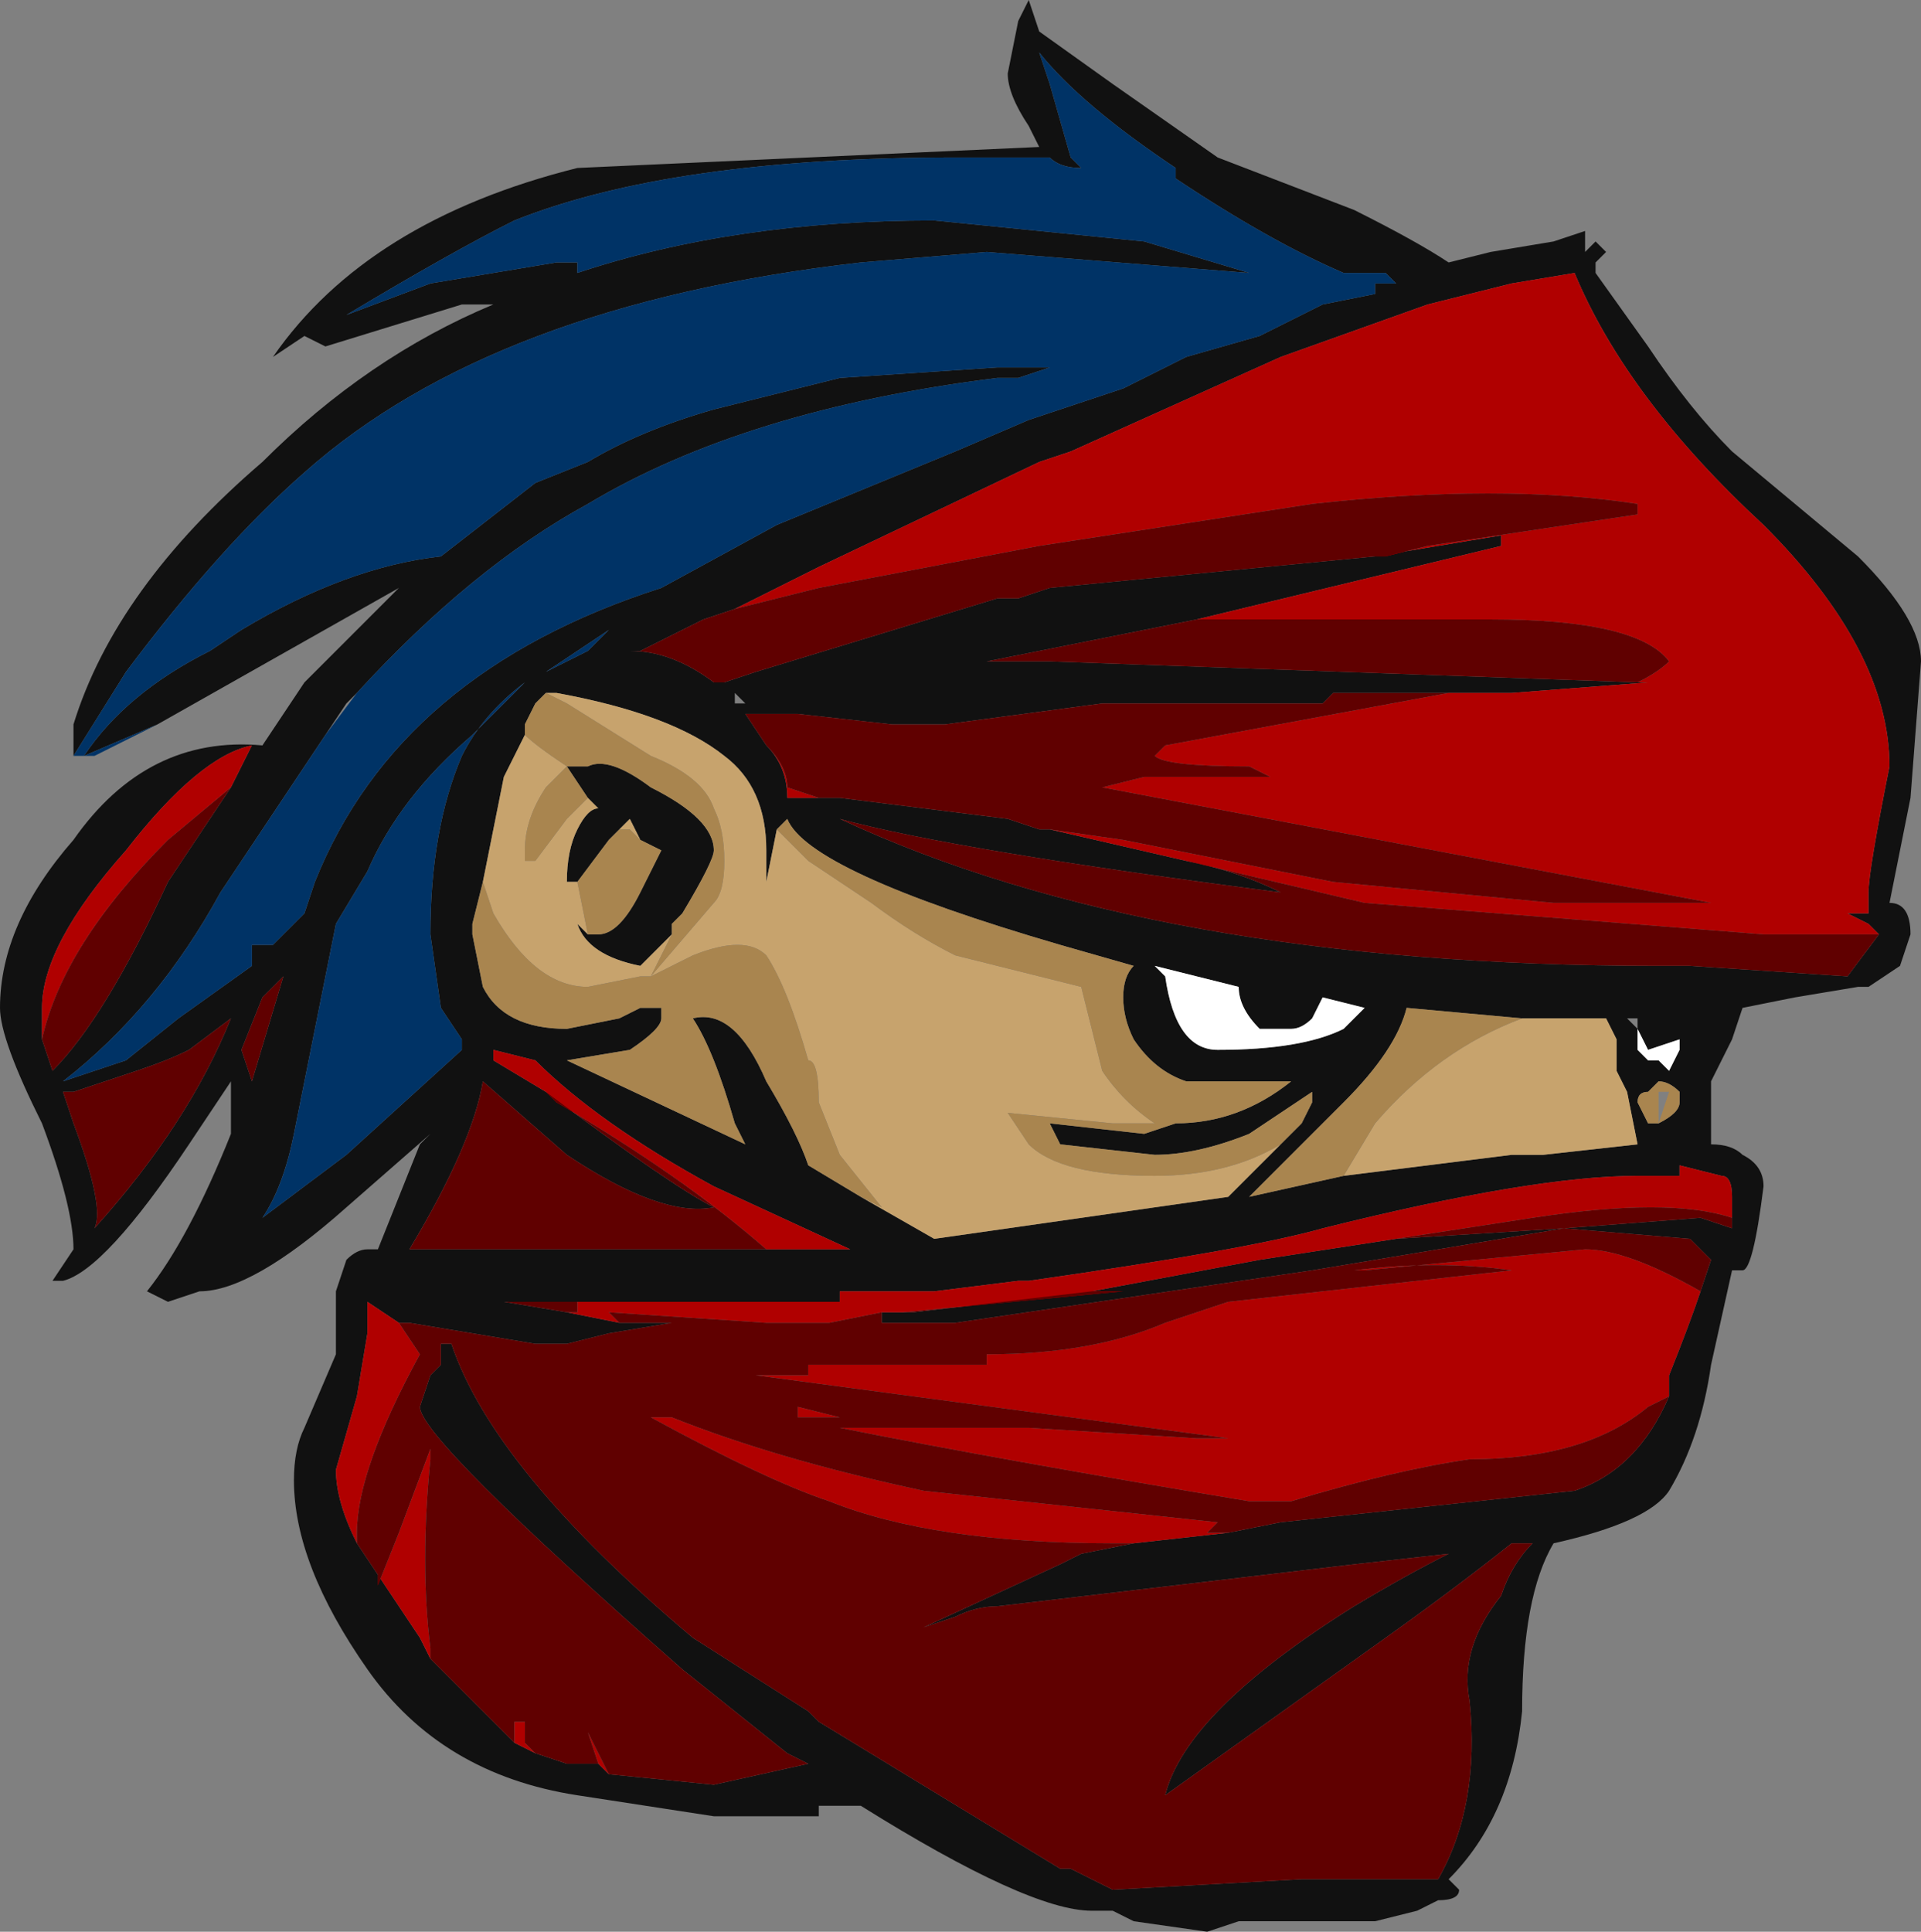 <?xml version="1.0" encoding="UTF-8" standalone="no"?>
<svg xmlns:ffdec="https://www.free-decompiler.com/flash" xmlns:xlink="http://www.w3.org/1999/xlink" ffdec:objectType="frame" height="64.4px" width="64.05px" xmlns="http://www.w3.org/2000/svg">
  <rect width="100%" height="100%" fill="#808080" stroke="none"/>
  <g transform="matrix(1.0, 0.0, 0.0, 1.0, 36.4, 26.6)">
    <use ffdec:characterId="1608" height="9.2" transform="matrix(7.0, 0.0, 0.0, 7.0, -36.4, -26.6)" width="9.15" xlink:href="#shape0"/>
  </g>
  <defs>
    <g id="shape0" transform="matrix(1.0, 0.0, 0.0, 1.0, 5.2, 3.8)">
      <path d="M-4.85 -0.2 L-4.85 -0.35 Q-4.65 -1.0 -3.95 -1.6 -3.45 -2.1 -2.85 -2.35 L-3.0 -2.35 -3.65 -2.15 -3.75 -2.2 -3.9 -2.1 Q-3.45 -2.75 -2.45 -3.0 L-0.25 -3.1 -0.3 -3.2 Q-0.4 -3.35 -0.4 -3.45 L-0.35 -3.7 -0.3 -3.8 -0.25 -3.65 0.1 -3.4 0.6 -3.05 1.25 -2.8 Q1.55 -2.65 1.7 -2.55 L1.9 -2.6 2.2 -2.65 2.35 -2.7 2.35 -2.6 2.4 -2.65 2.45 -2.6 2.4 -2.55 2.4 -2.5 2.65 -2.15 Q2.85 -1.85 3.05 -1.65 L3.65 -1.15 Q3.95 -0.85 3.95 -0.65 L3.9 0.0 3.8 0.5 Q3.9 0.5 3.9 0.65 L3.85 0.8 3.7 0.9 3.65 0.9 3.35 0.95 3.1 1.0 3.05 1.15 2.95 1.35 2.95 1.65 Q3.05 1.65 3.1 1.7 3.2 1.75 3.2 1.85 3.15 2.25 3.1 2.25 L3.05 2.25 2.95 2.7 Q2.9 3.05 2.75 3.3 2.65 3.45 2.2 3.55 2.05 3.8 2.05 4.35 2.0 4.85 1.7 5.15 L1.75 5.2 Q1.75 5.25 1.65 5.25 L1.55 5.3 1.35 5.35 0.7 5.35 0.55 5.4 0.2 5.35 0.1 5.3 0.0 5.3 Q-0.3 5.3 -1.1 4.8 L-1.3 4.8 -1.3 4.85 -1.8 4.85 -2.45 4.75 Q-3.1 4.65 -3.45 4.15 -3.8 3.65 -3.8 3.25 -3.8 3.1 -3.75 3.0 L-3.6 2.65 -3.6 2.35 -3.55 2.2 Q-3.5 2.15 -3.45 2.15 L-3.4 2.15 -3.2 1.65 -3.15 1.6 -3.55 1.95 Q-4.0 2.35 -4.25 2.35 L-4.4 2.4 -4.5 2.35 Q-4.3 2.1 -4.1 1.6 L-4.1 1.35 -4.3 1.65 Q-4.7 2.25 -4.9 2.3 L-4.95 2.3 -4.85 2.15 Q-4.85 1.95 -5.0 1.55 -5.2 1.15 -5.2 1.0 -5.2 0.6 -4.85 0.2 -4.5 -0.3 -3.95 -0.25 L-3.75 -0.55 -3.3 -1.0 -4.45 -0.35 -4.8 -0.2 Q-4.6 -0.5 -4.2 -0.7 L-4.05 -0.8 Q-3.55 -1.1 -3.1 -1.15 L-2.65 -1.5 -2.4 -1.6 Q-2.15 -1.75 -1.8 -1.85 L-1.2 -2.0 -0.45 -2.05 -0.2 -2.05 -0.35 -2.0 -0.45 -2.0 Q-1.65 -1.85 -2.4 -1.4 -2.95 -1.1 -3.5 -0.5 L-3.55 -0.45 -3.65 -0.3 -4.15 0.45 Q-4.45 1.0 -4.9 1.35 L-4.6 1.25 -4.35 1.05 -4.0 0.8 -4.0 0.7 -3.9 0.7 -3.75 0.55 -3.7 0.4 Q-3.3 -0.6 -2.05 -1.0 L-1.5 -1.3 -0.65 -1.65 -0.3 -1.8 0.15 -1.95 0.45 -2.1 0.8 -2.2 1.1 -2.35 1.35 -2.4 1.35 -2.45 1.45 -2.45 1.4 -2.5 1.2 -2.5 Q0.85 -2.65 0.4 -2.95 L-0.1 -3.05 -0.05 -3.0 Q-0.15 -3.0 -0.2 -3.05 L-0.65 -3.05 Q-2.0 -3.05 -2.75 -2.75 -3.05 -2.6 -3.55 -2.3 L-3.15 -2.45 -2.55 -2.55 -2.45 -2.55 -2.45 -2.5 Q-1.7 -2.75 -0.75 -2.75 L0.25 -2.65 0.75 -2.5 -0.5 -2.6 -1.1 -2.55 Q-2.85 -2.35 -3.75 -1.55 -4.15 -1.2 -4.6 -0.6 L-4.85 -0.2 M3.75 0.65 L3.7 0.6 3.6 0.55 3.7 0.55 3.7 0.45 Q3.7 0.35 3.8 -0.15 3.8 -0.7 3.2 -1.3 2.55 -1.9 2.3 -2.5 L2.0 -2.45 1.6 -2.35 0.9 -2.1 -0.1 -1.65 -0.25 -1.6 -1.3 -1.1 -1.7 -0.9 -1.85 -0.85 -2.15 -0.7 -2.2 -0.7 Q-2.0 -0.7 -1.8 -0.55 L-1.75 -0.55 -1.6 -0.6 -0.45 -0.95 -0.35 -0.95 -0.2 -1.0 1.35 -1.15 1.95 -1.25 1.95 -1.2 0.5 -0.85 -0.5 -0.65 -0.2 -0.65 2.6 -0.55 2.65 -0.55 2.0 -0.5 1.7 -0.5 1.15 -0.5 1.1 -0.45 0.05 -0.45 -0.7 -0.35 -0.95 -0.35 -1.4 -0.4 -1.65 -0.4 -1.55 -0.25 Q-1.45 -0.15 -1.45 0.0 L-1.2 0.0 -0.4 0.1 -0.25 0.15 -0.2 0.15 0.45 0.3 Q0.7 0.35 0.9 0.45 -0.65 0.25 -1.2 0.1 0.3 0.8 2.7 0.8 L2.85 0.8 3.6 0.85 3.75 0.65 M-1.75 -0.55 L-1.75 -0.55 M0.4 -3.0 Q-0.05 -3.3 -0.25 -3.55 L-0.2 -3.4 -0.1 -3.05 0.4 -2.95 0.4 -3.0 M-4.1 -0.05 L-4.0 -0.25 Q-4.25 -0.2 -4.6 0.25 -5.0 0.7 -5.0 1.0 L-5.0 1.15 -4.95 1.3 Q-4.7 1.05 -4.4 0.4 L-4.1 -0.05 M-2.4 -0.7 L-2.3 -0.8 -2.6 -0.6 Q-2.5 -0.65 -2.4 -0.7 M-2.6 -0.5 L-2.65 -0.45 -2.7 -0.35 -2.7 -0.3 -2.8 -0.1 -2.9 0.4 -2.95 0.6 -2.95 0.65 -2.9 0.9 Q-2.8 1.1 -2.5 1.1 L-2.25 1.05 -2.15 1.0 Q-2.1 1.0 -2.05 1.0 L-2.05 1.05 Q-2.05 1.1 -2.2 1.2 L-2.5 1.25 -1.65 1.65 -1.7 1.55 Q-1.8 1.2 -1.9 1.05 -1.7 1.0 -1.55 1.35 -1.4 1.6 -1.35 1.75 L-1.1 1.9 -0.75 2.1 0.65 1.9 0.9 1.65 1.0 1.55 1.05 1.45 1.05 1.4 0.75 1.6 Q0.5 1.7 0.3 1.7 L-0.15 1.65 -0.2 1.55 0.25 1.6 0.4 1.55 Q0.7 1.55 0.95 1.35 L0.45 1.35 Q0.3 1.3 0.2 1.15 0.15 1.05 0.15 0.95 0.15 0.85 0.2 0.8 L-0.15 0.7 Q-1.35 0.35 -1.45 0.1 L-1.5 0.15 -1.55 0.4 -1.55 0.25 Q-1.55 -0.05 -1.75 -0.2 -2.0 -0.4 -2.55 -0.5 L-2.6 -0.5 M-2.7 -0.55 L-2.95 -0.3 Q-3.3 0.0 -3.45 0.35 L-3.6 0.6 -3.8 1.6 Q-3.85 1.85 -3.95 2.0 L-3.55 1.7 -3.0 1.2 -3.0 1.15 -3.1 1.0 -3.15 0.65 Q-3.15 0.15 -3.0 -0.2 -2.9 -0.4 -2.7 -0.55 M-2.4 0.0 L-2.5 -0.15 -2.4 -0.15 Q-2.3 -0.2 -2.1 -0.05 -1.8 0.1 -1.8 0.25 -1.8 0.3 -1.95 0.55 L-2.0 0.6 -2.0 0.65 -2.15 0.8 Q-2.4 0.75 -2.45 0.6 L-2.4 0.65 -2.35 0.65 Q-2.25 0.65 -2.15 0.45 L-2.05 0.25 -2.15 0.2 -2.2 0.1 -2.25 0.15 -2.3 0.2 -2.45 0.4 -2.5 0.4 Q-2.5 0.25 -2.45 0.15 -2.4 0.05 -2.35 0.05 L-2.4 0.0 M-1.7 -0.45 L-1.65 -0.45 -1.7 -0.5 -1.7 -0.45 M-1.55 2.15 L-1.15 2.15 -1.8 1.85 Q-2.35 1.55 -2.65 1.25 L-2.85 1.2 -2.85 1.25 -2.6 1.4 Q-2.0 1.85 -1.8 1.95 -2.05 2.0 -2.5 1.7 L-2.9 1.35 Q-2.95 1.65 -3.25 2.15 L-1.55 2.15 M-2.25 2.5 L-2.0 2.5 -2.3 2.55 -2.5 2.6 -2.65 2.6 -3.25 2.5 -3.3 2.5 -3.45 2.4 -3.45 2.55 -3.5 2.85 -3.6 3.2 Q-3.6 3.35 -3.5 3.55 L-3.4 3.7 -3.2 4.0 -3.15 4.1 Q-2.95 4.3 -2.75 4.5 L-2.65 4.55 -2.5 4.6 -2.35 4.6 -2.3 4.65 -1.8 4.7 -1.35 4.6 -1.45 4.55 -1.95 4.15 Q-3.2 3.05 -3.2 2.9 L-3.15 2.75 -3.1 2.7 -3.1 2.6 -3.05 2.6 Q-2.85 3.2 -1.9 4.0 L-1.35 4.35 -1.3 4.4 -0.15 5.1 -0.1 5.1 0.1 5.2 1.0 5.15 Q1.45 5.15 1.65 5.15 1.85 4.8 1.8 4.3 1.75 4.05 1.95 3.8 2.0 3.65 2.1 3.55 L2.0 3.55 Q1.75 3.75 1.4 4.0 L0.35 4.75 Q0.45 4.35 1.25 3.85 1.5 3.7 1.7 3.6 L1.25 3.65 -0.45 3.85 Q-0.55 3.85 -0.65 3.9 L-0.8 3.95 -0.15 3.65 -0.05 3.6 0.2 3.55 0.65 3.5 0.9 3.45 2.3 3.3 Q2.6 3.2 2.75 2.85 L2.75 2.75 Q2.85 2.5 2.9 2.35 L2.95 2.2 2.85 2.1 2.25 2.05 2.9 2.0 3.05 2.05 3.05 1.9 Q3.05 1.8 3.0 1.8 L2.8 1.75 2.8 1.8 2.6 1.8 Q2.1 1.8 1.1 2.05 0.75 2.15 -0.3 2.3 L-0.35 2.3 -0.75 2.35 -1.2 2.35 -1.2 2.4 -2.5 2.4 -2.8 2.4 -2.5 2.45 -2.25 2.5 M1.45 2.1 L2.25 2.05 1.05 2.25 -0.65 2.5 -1.0 2.5 -1.0 2.45 -0.9 2.45 -0.85 2.45 0.0 2.35 0.8 2.2 1.45 2.1 M-4.0 1.35 L-3.85 0.85 -3.95 0.95 -4.05 1.2 -4.0 1.35 M-4.9 1.4 L-4.85 1.55 Q-4.7 1.95 -4.75 2.05 -4.3 1.55 -4.1 1.05 L-4.3 1.2 Q-4.4 1.25 -4.55 1.3 L-4.85 1.4 -4.9 1.4 M-3.15 1.5 L-3.15 1.5 M1.2 1.8 L2.0 1.7 2.15 1.7 2.6 1.65 2.55 1.4 2.5 1.3 2.5 1.15 2.45 1.05 2.05 1.05 1.5 1.0 Q1.45 1.2 1.2 1.45 L0.75 1.9 1.2 1.8 M2.6 1.05 L2.55 1.05 2.6 1.1 2.6 1.2 2.65 1.25 2.7 1.25 2.75 1.3 2.8 1.2 2.8 1.15 2.65 1.2 2.6 1.1 2.6 1.05 M2.8 1.4 Q2.75 1.35 2.7 1.35 L2.65 1.4 Q2.6 1.4 2.6 1.45 L2.65 1.55 2.7 1.55 Q2.8 1.5 2.8 1.45 L2.8 1.4 M2.6 1.75 L2.6 1.75 M0.35 0.85 Q0.4 1.2 0.6 1.2 1.0 1.2 1.2 1.1 L1.3 1.0 1.1 0.95 1.05 1.05 Q1.0 1.1 0.95 1.1 L0.8 1.1 Q0.7 1.0 0.7 0.9 L0.3 0.8 0.35 0.85 M0.7 1.9 L0.7 1.9" fill="#111111" fill-rule="evenodd" stroke="none"/>
      <path d="M-1.7 -0.9 L-1.3 -1.1 -0.25 -1.6 -0.1 -1.65 0.9 -2.1 1.6 -2.35 2.0 -2.45 2.3 -2.5 Q2.55 -1.9 3.2 -1.3 3.8 -0.7 3.8 -0.15 3.7 0.35 3.7 0.45 L3.7 0.55 3.6 0.55 3.7 0.6 3.75 0.65 3.2 0.65 1.3 0.5 0.45 0.3 -0.2 0.15 0.15 0.2 1.15 0.4 2.2 0.5 2.95 0.5 0.05 -0.05 0.25 -0.1 0.85 -0.1 0.75 -0.15 Q0.35 -0.15 0.3 -0.2 L0.35 -0.25 1.7 -0.5 2.0 -0.5 2.65 -0.55 2.6 -0.55 Q2.7 -0.6 2.75 -0.65 2.6 -0.85 1.9 -0.85 L0.5 -0.85 1.95 -1.2 1.95 -1.25 1.35 -1.15 1.4 -1.15 1.6 -1.2 2.6 -1.35 2.6 -1.4 Q1.95 -1.5 1.05 -1.4 L-0.25 -1.2 -1.3 -1.0 -1.7 -0.9 M-1.2 0.0 L-1.45 0.0 Q-1.45 -0.15 -1.55 -0.25 -1.45 -0.15 -1.45 -0.05 L-1.3 0.0 -1.2 0.0 M-1.75 -0.55 L-1.75 -0.55 M-5.0 1.15 L-5.0 1.0 Q-5.0 0.7 -4.6 0.25 -4.25 -0.2 -4.0 -0.25 L-4.1 -0.05 -4.4 0.2 Q-4.9 0.7 -5.0 1.15 M-2.6 1.4 L-2.85 1.25 -2.85 1.2 -2.65 1.25 Q-2.35 1.55 -1.8 1.85 L-1.15 2.15 -1.55 2.15 Q-1.95 1.8 -2.55 1.45 L-2.6 1.4 M-3.3 2.5 L-3.2 2.65 Q-3.5 3.2 -3.5 3.5 L-3.5 3.55 Q-3.6 3.35 -3.6 3.2 L-3.5 2.85 -3.45 2.55 -3.45 2.4 -3.3 2.5 M-3.4 3.7 L-3.4 3.75 -3.3 3.5 -3.15 3.1 -3.15 3.15 Q-3.2 3.65 -3.15 4.05 L-3.15 4.1 -3.2 4.0 -3.4 3.7 M-2.75 4.5 L-2.75 4.4 -2.7 4.4 -2.7 4.5 -2.65 4.55 -2.75 4.5 M-2.35 4.6 L-2.4 4.45 -2.3 4.65 -2.35 4.6 M0.2 3.55 L0.1 3.55 Q-0.75 3.55 -1.25 3.35 -1.55 3.25 -2.1 2.95 L-2.0 2.95 Q-1.5 3.15 -0.8 3.3 L0.6 3.45 0.55 3.5 0.65 3.5 0.2 3.55 M2.75 2.85 L2.65 2.9 Q2.35 3.15 1.8 3.15 1.45 3.2 0.95 3.35 L0.75 3.35 Q-0.45 3.15 -1.2 3.0 L-0.3 3.0 0.5 3.05 0.65 3.05 -1.6 2.75 -1.35 2.75 -1.35 2.7 -0.5 2.7 -0.5 2.65 Q0.0 2.65 0.35 2.5 L0.65 2.4 2.0 2.25 Q1.65 2.2 1.25 2.25 L1.3 2.25 2.35 2.15 Q2.55 2.15 2.9 2.35 2.85 2.5 2.75 2.75 L2.75 2.85 M3.05 2.05 L3.05 2.0 Q2.75 1.9 2.1 2.0 L1.45 2.1 0.8 2.2 0.0 2.35 0.15 2.35 -0.9 2.45 -1.0 2.45 -1.25 2.5 -1.55 2.5 -2.3 2.45 -2.25 2.5 -2.5 2.45 -2.45 2.45 -2.45 2.4 -2.5 2.4 -1.2 2.4 -1.2 2.35 -0.75 2.35 -0.35 2.3 -0.3 2.3 Q0.75 2.15 1.1 2.05 2.1 1.8 2.6 1.8 L2.8 1.8 2.8 1.75 3.0 1.8 Q3.05 1.8 3.05 1.9 L3.05 2.05 M-1.4 2.95 L-1.4 2.9 -1.2 2.95 -1.4 2.95" fill="#b00000" fill-rule="evenodd" stroke="none"/>
      <path d="M-4.45 -0.35 L-4.75 -0.2 -4.8 -0.2 -4.85 -0.2 -4.6 -0.6 Q-4.15 -1.2 -3.75 -1.55 -2.85 -2.35 -1.1 -2.55 L-0.5 -2.6 0.75 -2.5 0.25 -2.65 -0.75 -2.75 Q-1.7 -2.75 -2.45 -2.5 L-2.45 -2.55 -2.55 -2.55 -3.15 -2.45 -3.55 -2.3 Q-3.05 -2.6 -2.75 -2.75 -2.0 -3.05 -0.65 -3.05 L-0.2 -3.05 Q-0.15 -3.0 -0.05 -3.0 L-0.1 -3.05 0.4 -2.95 Q0.85 -2.65 1.2 -2.5 L1.4 -2.5 1.45 -2.45 1.35 -2.45 1.35 -2.4 1.1 -2.35 0.8 -2.2 0.45 -2.1 0.15 -1.95 -0.3 -1.8 -0.65 -1.65 -1.5 -1.3 -2.05 -1.0 Q-3.3 -0.6 -3.7 0.4 L-3.75 0.55 -3.9 0.7 -4.0 0.7 -4.0 0.8 -4.35 1.05 -4.6 1.25 -4.9 1.35 Q-4.45 1.0 -4.15 0.45 L-3.65 -0.3 -3.5 -0.5 Q-2.95 -1.1 -2.4 -1.4 -1.65 -1.85 -0.45 -2.0 L-0.35 -2.0 -0.2 -2.05 -0.45 -2.05 -1.2 -2.0 -1.8 -1.85 Q-2.15 -1.75 -2.4 -1.6 L-2.65 -1.5 -3.1 -1.15 Q-3.55 -1.1 -4.05 -0.8 L-4.2 -0.7 Q-4.6 -0.5 -4.8 -0.2 L-4.45 -0.35 M0.4 -3.0 L0.4 -2.95 -0.1 -3.05 -0.2 -3.4 -0.25 -3.55 Q-0.05 -3.3 0.4 -3.0 M-2.4 -0.7 Q-2.5 -0.65 -2.6 -0.6 L-2.3 -0.8 -2.4 -0.7 M-2.6 -0.5 L-2.55 -0.5 -2.6 -0.5 M-2.7 -0.55 Q-2.9 -0.4 -3.0 -0.2 -3.15 0.15 -3.15 0.65 L-3.1 1.0 -3.0 1.15 -3.0 1.2 -3.55 1.7 -3.95 2.0 Q-3.85 1.85 -3.8 1.6 L-3.6 0.6 -3.45 0.35 Q-3.3 0.0 -2.95 -0.3 L-2.7 -0.55" fill="#003366" fill-rule="evenodd" stroke="none"/>
      <path d="M3.75 0.65 L3.6 0.85 2.85 0.8 2.7 0.8 Q0.3 0.8 -1.2 0.1 -0.65 0.25 0.9 0.45 0.7 0.35 0.45 0.3 L1.3 0.5 3.2 0.65 3.75 0.65 M-0.2 0.15 L-0.25 0.15 -0.4 0.1 -1.2 0.0 -1.3 0.0 -1.45 -0.05 Q-1.45 -0.15 -1.55 -0.25 L-1.65 -0.4 -1.4 -0.4 -0.95 -0.35 -0.7 -0.35 0.05 -0.45 1.1 -0.45 1.15 -0.5 1.7 -0.5 0.35 -0.25 0.3 -0.2 Q0.35 -0.15 0.75 -0.15 L0.85 -0.1 0.25 -0.1 0.05 -0.05 2.95 0.5 2.2 0.5 1.15 0.4 0.15 0.2 -0.2 0.15 M2.6 -0.55 L-0.2 -0.65 -0.5 -0.65 0.5 -0.85 1.9 -0.85 Q2.6 -0.85 2.75 -0.65 2.7 -0.6 2.6 -0.55 M1.35 -1.15 L-0.2 -1.0 -0.35 -0.95 -0.45 -0.95 -1.6 -0.6 -1.75 -0.55 -1.8 -0.55 Q-2.0 -0.7 -2.2 -0.7 L-2.15 -0.7 -1.85 -0.85 -1.7 -0.9 -1.3 -1.0 -0.25 -1.2 1.05 -1.4 Q1.95 -1.5 2.6 -1.4 L2.6 -1.35 1.6 -1.2 1.4 -1.15 1.35 -1.15 M-5.0 1.15 Q-4.9 0.7 -4.4 0.2 L-4.1 -0.05 -4.4 0.4 Q-4.7 1.05 -4.95 1.3 L-5.0 1.15 M-2.6 1.4 L-2.55 1.45 Q-1.95 1.8 -1.55 2.15 L-3.25 2.15 Q-2.95 1.65 -2.9 1.35 L-2.5 1.7 Q-2.05 2.0 -1.8 1.95 -2.0 1.85 -2.6 1.4 M-3.3 2.5 L-3.25 2.5 -2.65 2.6 -2.5 2.6 -2.3 2.55 -2.0 2.5 -2.25 2.5 -2.3 2.45 -1.55 2.5 -1.25 2.5 -1.0 2.45 -1.0 2.5 -0.65 2.5 1.05 2.25 2.25 2.05 1.45 2.1 2.1 2.0 Q2.75 1.9 3.05 2.0 L3.05 2.05 2.9 2.0 2.25 2.05 2.85 2.1 2.95 2.2 2.9 2.35 Q2.55 2.15 2.35 2.15 L1.3 2.25 1.25 2.25 Q1.65 2.2 2.0 2.25 L0.65 2.4 0.35 2.5 Q0.0 2.65 -0.5 2.65 L-0.5 2.7 -1.35 2.7 -1.35 2.75 -1.6 2.75 0.65 3.05 0.5 3.05 -0.3 3.0 -1.2 3.0 Q-0.45 3.15 0.75 3.35 L0.95 3.35 Q1.45 3.2 1.8 3.15 2.35 3.15 2.65 2.9 L2.75 2.85 Q2.6 3.2 2.3 3.3 L0.9 3.45 0.65 3.5 0.55 3.5 0.6 3.45 -0.8 3.3 Q-1.5 3.15 -2.0 2.95 L-2.1 2.95 Q-1.55 3.25 -1.25 3.35 -0.75 3.55 0.1 3.55 L0.2 3.55 -0.05 3.6 -0.15 3.65 -0.8 3.95 -0.65 3.9 Q-0.55 3.85 -0.45 3.85 L1.25 3.65 1.7 3.6 Q1.5 3.7 1.25 3.85 0.45 4.35 0.35 4.75 L1.4 4.0 Q1.75 3.75 2.0 3.55 L2.1 3.55 Q2.0 3.65 1.95 3.8 1.75 4.05 1.8 4.3 1.85 4.8 1.65 5.15 1.45 5.15 1.0 5.15 L0.1 5.2 -0.1 5.1 -0.15 5.1 -1.3 4.4 -1.35 4.35 -1.9 4.0 Q-2.85 3.2 -3.05 2.6 L-3.1 2.6 -3.1 2.7 -3.15 2.75 -3.2 2.9 Q-3.2 3.05 -1.95 4.15 L-1.45 4.55 -1.35 4.6 -1.8 4.7 -2.3 4.65 -2.4 4.45 -2.35 4.6 -2.5 4.6 -2.65 4.55 -2.7 4.5 -2.7 4.4 -2.75 4.4 -2.75 4.5 Q-2.95 4.3 -3.15 4.1 L-3.15 4.05 Q-3.2 3.65 -3.15 3.15 L-3.15 3.1 -3.3 3.5 -3.4 3.75 -3.4 3.7 -3.5 3.55 -3.5 3.5 Q-3.5 3.2 -3.2 2.65 L-3.3 2.5 M-2.5 2.45 L-2.8 2.4 -2.5 2.4 -2.45 2.4 -2.45 2.45 -2.5 2.45 M-0.9 2.45 L0.15 2.35 0.0 2.35 -0.85 2.45 -0.9 2.45 M-1.4 2.95 L-1.2 2.95 -1.4 2.9 -1.4 2.95 M-4.9 1.4 L-4.85 1.4 -4.55 1.3 Q-4.4 1.25 -4.3 1.2 L-4.1 1.05 Q-4.3 1.55 -4.75 2.05 -4.7 1.95 -4.85 1.55 L-4.9 1.4 M-4.0 1.35 L-4.05 1.2 -3.95 0.95 -3.85 0.85 -4.0 1.35" fill="#600000" fill-rule="evenodd" stroke="none"/>
      <path d="M-2.65 -0.45 L-2.6 -0.5 -2.65 -0.45 M-2.55 -0.5 Q-2.0 -0.4 -1.75 -0.2 -1.55 -0.05 -1.55 0.25 L-1.55 0.4 -1.5 0.15 -1.35 0.3 -1.05 0.5 Q-0.85 0.65 -0.65 0.75 L-0.05 0.9 0.05 1.3 Q0.15 1.45 0.3 1.55 L0.1 1.55 -0.4 1.5 -0.3 1.65 Q-0.15 1.8 0.3 1.8 0.65 1.8 0.9 1.65 L0.65 1.9 -0.75 2.1 -1.1 1.9 -1.0 1.95 -1.2 1.7 -1.3 1.45 Q-1.3 1.25 -1.35 1.25 -1.45 0.9 -1.55 0.75 -1.65 0.65 -1.9 0.75 L-2.1 0.85 -1.8 0.5 Q-1.75 0.45 -1.75 0.3 -1.75 0.15 -1.8 0.05 -1.85 -0.1 -2.1 -0.2 L-2.5 -0.45 -2.6 -0.5 -2.55 -0.5 M-2.9 0.4 L-2.8 -0.1 -2.7 -0.3 Q-2.65 -0.25 -2.5 -0.15 L-2.6 -0.05 Q-2.7 0.1 -2.7 0.25 L-2.7 0.3 -2.65 0.3 -2.5 0.1 -2.4 0.0 -2.35 0.05 Q-2.4 0.05 -2.45 0.15 -2.5 0.25 -2.5 0.4 L-2.45 0.4 -2.4 0.65 -2.45 0.6 Q-2.4 0.75 -2.15 0.8 L-2.0 0.65 -2.1 0.85 -2.15 0.85 -2.4 0.9 Q-2.65 0.9 -2.85 0.55 L-2.9 0.4 M-2.25 0.15 L-2.2 0.1 -2.15 0.2 -2.2 0.15 -2.25 0.15 M2.05 1.05 L2.45 1.05 2.5 1.15 2.5 1.3 2.55 1.4 2.6 1.65 2.15 1.7 2.0 1.7 1.2 1.8 1.35 1.55 Q1.65 1.2 2.05 1.05" fill="#c7a36d" fill-rule="evenodd" stroke="none"/>
      <path d="M-1.5 0.15 L-1.45 0.1 Q-1.35 0.35 -0.15 0.7 L0.2 0.8 Q0.15 0.85 0.15 0.95 0.15 1.05 0.2 1.15 0.3 1.3 0.45 1.35 L0.95 1.35 Q0.7 1.55 0.4 1.55 L0.25 1.6 -0.2 1.55 -0.15 1.65 0.3 1.7 Q0.5 1.7 0.75 1.6 L1.05 1.4 1.05 1.45 1.0 1.55 0.9 1.65 Q0.65 1.8 0.3 1.8 -0.15 1.8 -0.3 1.65 L-0.4 1.5 0.1 1.55 0.3 1.55 Q0.15 1.45 0.05 1.3 L-0.05 0.9 -0.65 0.75 Q-0.85 0.65 -1.05 0.5 L-1.35 0.3 -1.5 0.15 M-1.1 1.9 L-1.35 1.75 Q-1.4 1.6 -1.55 1.35 -1.7 1.0 -1.9 1.05 -1.8 1.2 -1.7 1.55 L-1.65 1.65 -2.5 1.25 -2.2 1.2 Q-2.05 1.1 -2.05 1.05 L-2.05 1.0 Q-2.1 1.0 -2.15 1.0 L-2.25 1.05 -2.5 1.1 Q-2.8 1.1 -2.9 0.9 L-2.95 0.65 -2.95 0.6 -2.9 0.4 -2.85 0.55 Q-2.65 0.9 -2.4 0.9 L-2.15 0.85 -2.1 0.85 -2.0 0.65 -2.0 0.6 -1.95 0.55 Q-1.8 0.3 -1.8 0.25 -1.8 0.1 -2.1 -0.05 -2.3 -0.2 -2.4 -0.15 L-2.5 -0.15 -2.4 0.0 -2.5 0.1 -2.65 0.3 -2.7 0.3 -2.7 0.25 Q-2.7 0.1 -2.6 -0.05 L-2.5 -0.15 Q-2.65 -0.25 -2.7 -0.3 L-2.7 -0.35 -2.65 -0.45 -2.6 -0.5 -2.5 -0.45 -2.1 -0.2 Q-1.85 -0.1 -1.8 0.05 -1.75 0.15 -1.75 0.3 -1.75 0.45 -1.8 0.5 L-2.1 0.85 -1.9 0.75 Q-1.65 0.65 -1.55 0.75 -1.45 0.9 -1.35 1.25 -1.3 1.25 -1.3 1.45 L-1.2 1.7 -1.0 1.95 -1.1 1.9 M-2.45 0.4 L-2.3 0.2 -2.25 0.15 -2.2 0.15 -2.15 0.2 -2.05 0.25 -2.15 0.45 Q-2.25 0.65 -2.35 0.65 L-2.4 0.65 -2.45 0.4 M1.2 1.8 L0.75 1.9 1.2 1.45 Q1.45 1.2 1.5 1.0 L2.05 1.05 Q1.65 1.2 1.35 1.55 L1.2 1.8 M2.8 1.4 L2.8 1.45 Q2.8 1.5 2.7 1.55 L2.65 1.55 2.6 1.45 Q2.6 1.4 2.65 1.4 L2.7 1.35 Q2.75 1.35 2.8 1.4 M2.75 1.4 L2.7 1.4 2.7 1.55 2.75 1.4" fill="#a9854f" fill-rule="evenodd" stroke="none"/>
      <path d="M2.6 1.05 L2.6 1.1 2.65 1.2 2.8 1.15 2.8 1.2 2.75 1.3 2.7 1.25 2.65 1.25 2.6 1.2 2.6 1.1 2.6 1.05 M0.35 0.85 L0.3 0.8 0.7 0.9 Q0.7 1.0 0.8 1.1 L0.95 1.1 Q1.0 1.1 1.05 1.05 L1.1 0.95 1.3 1.0 1.2 1.1 Q1.0 1.2 0.6 1.2 0.4 1.2 0.35 0.85" fill="#ffffff" fill-rule="evenodd" stroke="none"/>
    </g>
  </defs>
</svg>
